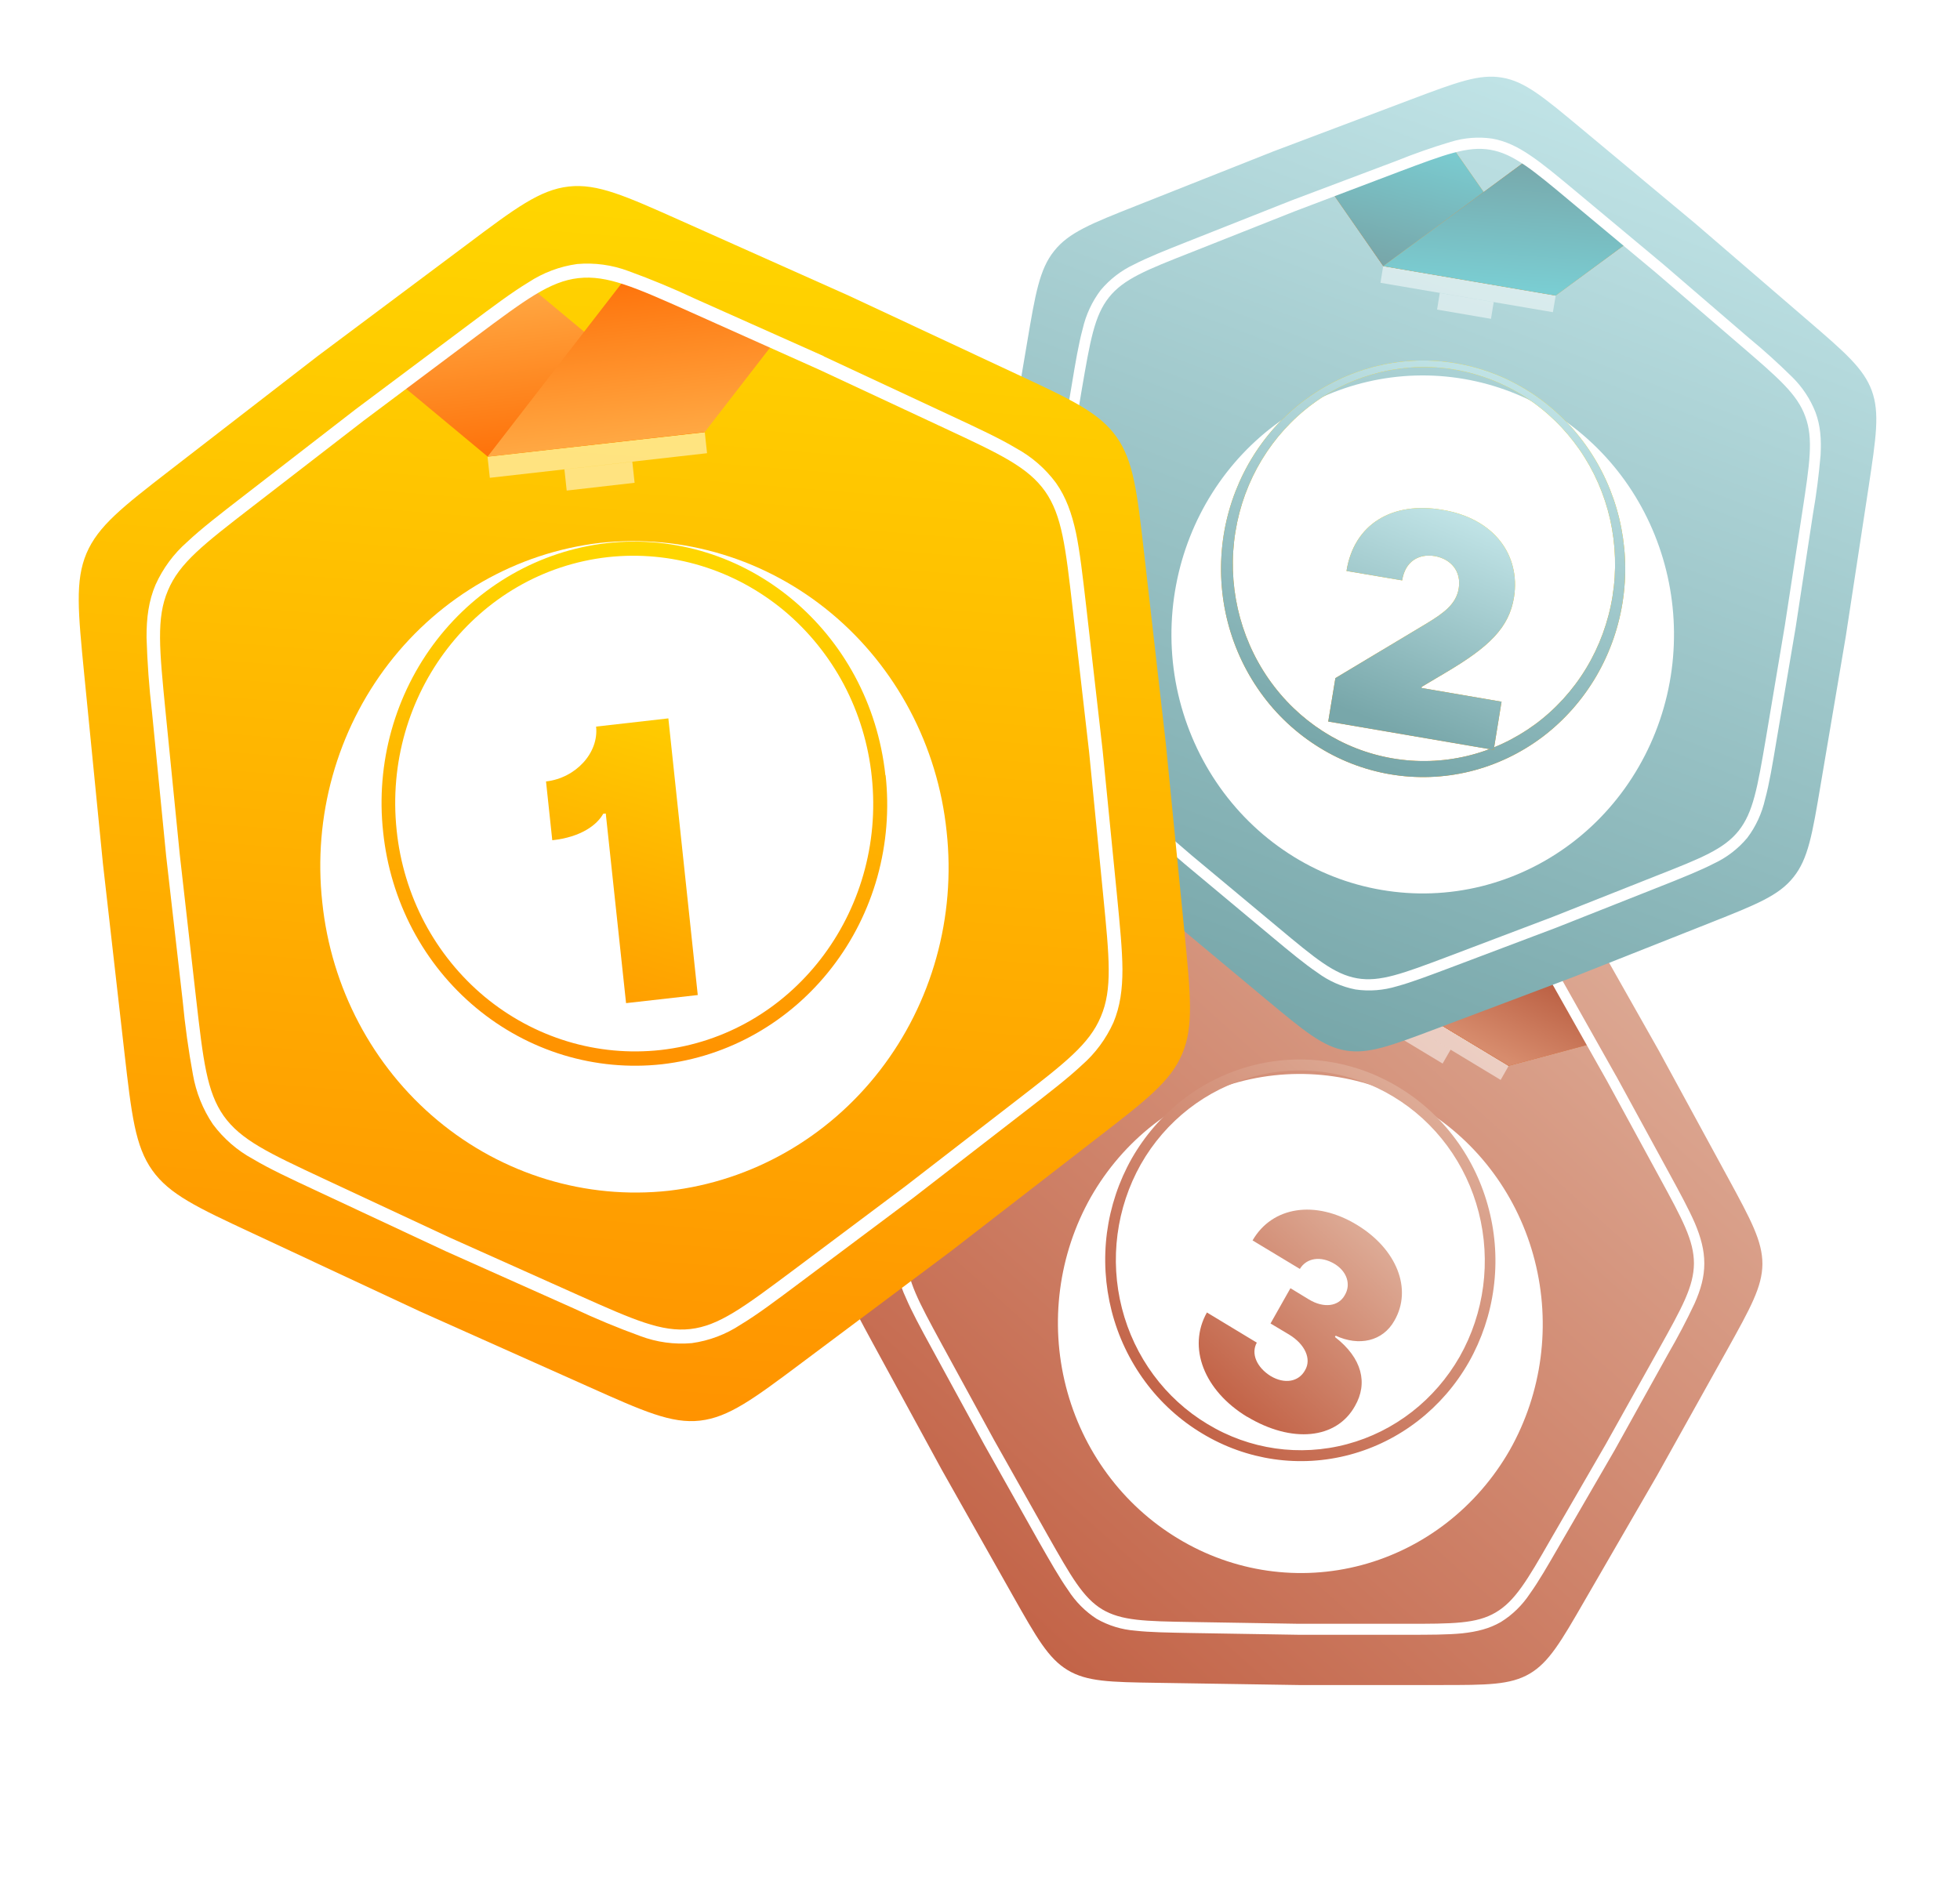 <svg width="31" height="30" viewBox="0 0 31 30" fill="none" xmlns="http://www.w3.org/2000/svg">
<path d="M22.835 13.256C23.573 13.268 23.943 13.272 24.247 13.456C24.552 13.64 24.737 13.968 25.109 14.628L26.237 16.623L27.333 18.637C27.694 19.302 27.875 19.635 27.875 19.998C27.872 20.358 27.687 20.689 27.322 21.347L26.208 23.344L25.064 25.321C24.687 25.975 24.498 26.3 24.193 26.479C23.887 26.658 23.517 26.658 22.779 26.658H20.539L18.297 26.623C17.559 26.612 17.189 26.605 16.885 26.421C16.581 26.237 16.395 25.909 16.023 25.251L14.896 23.254L13.799 21.24C13.438 20.575 13.258 20.242 13.258 19.881C13.26 19.519 13.445 19.189 13.811 18.533L14.925 16.533L16.069 14.556C16.445 13.905 16.635 13.577 16.941 13.398C17.246 13.219 17.616 13.219 18.353 13.219H20.596L22.835 13.254V13.256Z" fill="url(#paint0_linear)"/>
<g filter="url(#filter0_d)">
<path d="M23.88 21.939C23.364 22.842 22.522 23.497 21.538 23.76C20.554 24.023 19.509 23.872 18.633 23.341C17.756 22.813 17.118 21.948 16.859 20.935C16.6 19.922 16.742 18.844 17.253 17.939C17.768 17.036 18.61 16.381 19.594 16.117C20.578 15.854 21.623 16.004 22.499 16.535C23.377 17.063 24.016 17.929 24.274 18.942C24.533 19.956 24.391 21.034 23.88 21.939Z" fill="white"/>
</g>
<path fill-rule="evenodd" clip-rule="evenodd" d="M23.232 21.549C22.818 22.276 22.14 22.803 21.349 23.014C20.557 23.226 19.717 23.104 19.012 22.677C18.662 22.467 18.355 22.188 18.11 21.855C17.865 21.523 17.685 21.144 17.582 20.74C17.479 20.336 17.454 19.916 17.508 19.502C17.563 19.088 17.696 18.689 17.9 18.328C18.315 17.602 18.992 17.075 19.784 16.863C20.575 16.652 21.416 16.773 22.12 17.2C22.47 17.41 22.777 17.69 23.022 18.022C23.268 18.354 23.447 18.733 23.55 19.137C23.654 19.541 23.679 19.962 23.624 20.376C23.57 20.79 23.436 21.188 23.232 21.549ZM19.096 22.528C19.762 22.933 20.557 23.047 21.306 22.847C22.055 22.647 22.696 22.148 23.088 21.461C23.477 20.772 23.585 19.952 23.388 19.181C23.191 18.41 22.705 17.751 22.037 17.349C21.707 17.149 21.341 17.018 20.962 16.964C20.582 16.909 20.196 16.932 19.826 17.031C19.455 17.131 19.107 17.305 18.801 17.543C18.495 17.781 18.238 18.078 18.044 18.419C17.656 19.108 17.548 19.927 17.745 20.698C17.942 21.468 18.428 22.127 19.096 22.528Z" fill="url(#paint1_linear)"/>
<path opacity="0.5" d="M22.222 16.17L22.944 16.605L22.817 16.826L22.096 16.391L22.222 16.17Z" fill="white"/>
<path opacity="0.5" d="M21.556 15.471L23.862 16.861L23.735 17.085L21.43 15.692L21.556 15.471Z" fill="white"/>
<path d="M21.211 14.117L21.556 15.471L23.862 16.861L23.171 14.159L21.209 14.12L21.211 14.117Z" fill="url(#paint2_linear)"/>
<path d="M21.211 14.117L21.556 15.471L23.862 16.861L23.171 14.159L21.209 14.12L21.211 14.117Z" fill="url(#paint3_linear)"/>
<path d="M25.174 16.512L23.862 16.861L21.556 15.47L24.18 14.768L25.172 16.512H25.174Z" fill="url(#paint4_linear)"/>
<path d="M25.174 16.512L23.862 16.861L21.556 15.47L24.18 14.768L25.172 16.512H25.174Z" fill="url(#paint5_linear)"/>
<path d="M25.174 16.512L23.862 16.861L21.556 15.47L24.18 14.768L25.172 16.512H25.174Z" fill="url(#paint6_linear)"/>
<path fill-rule="evenodd" clip-rule="evenodd" d="M25.56 17.019L26.397 18.554C26.575 18.88 26.713 19.135 26.808 19.354C26.902 19.577 26.956 19.777 26.956 19.989C26.956 20.203 26.9 20.401 26.801 20.624C26.674 20.894 26.535 21.157 26.386 21.415L25.538 22.942L24.665 24.449C24.48 24.77 24.335 25.021 24.198 25.212C24.078 25.394 23.921 25.548 23.738 25.661C23.557 25.766 23.363 25.814 23.128 25.84C22.896 25.863 22.61 25.863 22.249 25.863H20.541L18.834 25.835C18.473 25.828 18.186 25.824 17.956 25.798C17.743 25.782 17.535 25.719 17.347 25.612C17.165 25.495 17.01 25.339 16.892 25.154C16.756 24.961 16.612 24.707 16.429 24.387L15.572 22.863L14.735 21.328C14.557 21.003 14.419 20.747 14.325 20.526C14.231 20.328 14.181 20.111 14.176 19.891C14.176 19.677 14.232 19.48 14.332 19.259C14.426 19.04 14.566 18.787 14.747 18.463L15.595 16.942L16.468 15.431C16.653 15.112 16.797 14.863 16.934 14.67C17.055 14.488 17.212 14.335 17.395 14.222C17.575 14.117 17.769 14.068 18.006 14.045C18.236 14.021 18.52 14.021 18.883 14.021H20.591L22.299 14.047C22.659 14.054 22.946 14.059 23.178 14.084C23.391 14.101 23.598 14.166 23.785 14.273C23.965 14.382 24.101 14.528 24.241 14.729C24.376 14.921 24.52 15.175 24.703 15.498L25.56 17.021V17.019ZM23.704 14.419C23.399 14.233 23.029 14.229 22.292 14.217L20.593 14.189H18.895C18.155 14.189 17.785 14.189 17.48 14.37C17.176 14.547 16.986 14.875 16.61 15.526L15.741 17.026L14.898 18.54C14.53 19.198 14.347 19.529 14.345 19.889C14.345 20.252 14.525 20.584 14.886 21.249L15.719 22.775L16.571 24.289C16.944 24.947 17.131 25.277 17.433 25.461C17.738 25.642 18.108 25.649 18.845 25.661L20.544 25.689H22.242C22.982 25.689 23.352 25.689 23.656 25.51C23.961 25.331 24.153 25.005 24.527 24.352L25.395 22.852L26.239 21.34C26.607 20.68 26.789 20.352 26.792 19.989C26.792 19.626 26.611 19.294 26.25 18.631L25.418 17.103L24.565 15.591C24.193 14.931 24.006 14.603 23.704 14.419Z" fill="white"/>
<g filter="url(#filter1_d)">
<path d="M19.725 21.413C20.431 21.838 21.137 21.771 21.43 21.245C21.638 20.885 21.547 20.487 21.114 20.152L21.125 20.131C21.491 20.301 21.87 20.224 22.055 19.892C22.341 19.396 22.096 18.761 21.457 18.375C20.803 17.98 20.122 18.085 19.811 18.624L20.559 19.075C20.665 18.899 20.891 18.866 21.105 18.994C21.304 19.113 21.371 19.32 21.27 19.489C21.171 19.671 20.936 19.699 20.704 19.559L20.41 19.38L20.095 19.938L20.388 20.113C20.641 20.266 20.747 20.501 20.641 20.678C20.539 20.864 20.316 20.899 20.099 20.771C19.874 20.631 19.783 20.413 19.878 20.241L19.089 19.764C18.777 20.317 19.044 21.001 19.725 21.415V21.413Z" fill="url(#paint7_linear)"/>
</g>
<path d="M22.321 1.572C23.038 1.302 23.399 1.165 23.758 1.228C24.119 1.288 24.414 1.537 25.01 2.033L26.814 3.537L28.596 5.072C29.183 5.577 29.476 5.83 29.605 6.181C29.733 6.533 29.672 6.923 29.555 7.702L29.194 10.065L28.795 12.421C28.664 13.198 28.599 13.588 28.366 13.877C28.136 14.168 27.78 14.309 27.065 14.593L24.899 15.451L22.718 16.274C22.001 16.544 21.64 16.681 21.281 16.619C20.92 16.558 20.625 16.309 20.029 15.814L18.225 14.309L16.443 12.774C15.856 12.27 15.563 12.016 15.432 11.665C15.306 11.314 15.365 10.923 15.484 10.144L15.845 7.781L16.244 5.426C16.375 4.649 16.441 4.258 16.673 3.97C16.903 3.679 17.259 3.537 17.974 3.254L20.14 2.395L22.321 1.572Z" fill="url(#paint8_linear)"/>
<g filter="url(#filter2_d)">
<path d="M26.44 9.593C26.368 10.136 26.191 10.659 25.919 11.13C25.648 11.601 25.288 12.011 24.86 12.336C24.432 12.661 23.945 12.894 23.429 13.022C22.912 13.15 22.375 13.169 21.851 13.079C21.327 12.99 20.825 12.793 20.376 12.499C19.927 12.206 19.54 11.823 19.237 11.373C18.934 10.923 18.722 10.415 18.612 9.879C18.503 9.342 18.5 8.789 18.602 8.251C18.8 7.205 19.386 6.279 20.236 5.671C21.086 5.063 22.133 4.82 23.153 4.995C24.174 5.17 25.088 5.748 25.702 6.606C26.315 7.465 26.58 8.536 26.44 9.593Z" fill="white"/>
</g>
<path fill-rule="evenodd" clip-rule="evenodd" d="M25.673 9.463C25.613 9.898 25.469 10.316 25.25 10.693C25.031 11.069 24.741 11.397 24.398 11.657C24.054 11.916 23.664 12.102 23.25 12.204C22.835 12.306 22.405 12.321 21.985 12.249C21.565 12.177 21.163 12.02 20.803 11.785C20.443 11.551 20.131 11.245 19.888 10.885C19.644 10.525 19.472 10.118 19.383 9.689C19.294 9.259 19.289 8.816 19.368 8.384C19.524 7.539 19.994 6.789 20.679 6.296C21.364 5.804 22.208 5.607 23.032 5.748C23.856 5.889 24.593 6.356 25.087 7.051C25.58 7.745 25.791 8.611 25.673 9.463ZM22.026 11.998C22.417 12.065 22.818 12.052 23.204 11.96C23.591 11.868 23.956 11.697 24.279 11.46C24.602 11.222 24.877 10.92 25.087 10.573C25.297 10.226 25.439 9.839 25.504 9.435C25.569 9.032 25.556 8.619 25.467 8.22C25.377 7.821 25.212 7.445 24.981 7.112C24.75 6.779 24.458 6.496 24.121 6.279C23.785 6.063 23.41 5.917 23.018 5.849C22.227 5.714 21.416 5.907 20.764 6.388C20.112 6.869 19.671 7.597 19.54 8.412C19.408 9.228 19.596 10.063 20.062 10.736C20.529 11.409 21.235 11.863 22.026 11.998Z" fill="url(#paint9_linear)"/>
<path fill-rule="evenodd" clip-rule="evenodd" d="M25.673 9.463C25.613 9.898 25.469 10.316 25.25 10.693C25.031 11.069 24.741 11.397 24.398 11.657C24.054 11.916 23.664 12.102 23.25 12.204C22.835 12.306 22.405 12.321 21.985 12.249C21.565 12.177 21.163 12.02 20.803 11.785C20.443 11.551 20.131 11.245 19.888 10.885C19.644 10.525 19.472 10.118 19.383 9.689C19.294 9.259 19.289 8.816 19.368 8.384C19.524 7.539 19.994 6.789 20.679 6.296C21.364 5.804 22.208 5.607 23.032 5.748C23.856 5.889 24.593 6.356 25.087 7.051C25.58 7.745 25.791 8.611 25.673 9.463ZM22.026 11.998C22.417 12.065 22.818 12.052 23.204 11.96C23.591 11.868 23.956 11.697 24.279 11.46C24.602 11.222 24.877 10.92 25.087 10.573C25.297 10.226 25.439 9.839 25.504 9.435C25.569 9.032 25.556 8.619 25.467 8.22C25.377 7.821 25.212 7.445 24.981 7.112C24.75 6.779 24.458 6.496 24.121 6.279C23.785 6.063 23.41 5.917 23.018 5.849C22.227 5.714 21.416 5.907 20.764 6.388C20.112 6.869 19.671 7.597 19.54 8.412C19.408 9.228 19.596 10.063 20.062 10.736C20.529 11.409 21.235 11.863 22.026 11.998Z" fill="url(#paint10_linear)"/>
<path opacity="0.5" d="M22.772 4.635L23.625 4.779L23.582 5.044L22.729 4.898L22.772 4.635Z" fill="white"/>
<path opacity="0.5" d="M21.877 4.209L24.606 4.674L24.561 4.939L21.834 4.474L21.877 4.209Z" fill="white"/>
<path d="M21.06 3.032L21.877 4.208L24.606 4.673L22.966 2.322L21.058 3.034L21.06 3.032Z" fill="url(#paint11_linear)"/>
<path d="M21.06 3.032L21.877 4.208L24.606 4.673L22.966 2.322L21.058 3.034L21.06 3.032Z" fill="url(#paint12_linear)"/>
<path d="M25.747 3.835L24.604 4.677L21.877 4.211L24.162 2.525L25.747 3.835Z" fill="url(#paint13_linear)"/>
<path d="M25.747 3.835L24.604 4.677L21.877 4.211L24.162 2.525L25.747 3.835Z" fill="url(#paint14_linear)"/>
<path fill-rule="evenodd" clip-rule="evenodd" d="M26.305 4.179L27.662 5.347C27.899 5.542 28.127 5.749 28.346 5.965C28.507 6.123 28.633 6.314 28.716 6.526C28.793 6.735 28.808 6.944 28.795 7.2C28.768 7.511 28.729 7.821 28.675 8.128L28.4 9.931L28.096 11.726C28.032 12.107 27.983 12.405 27.917 12.645C27.867 12.867 27.771 13.076 27.635 13.256C27.49 13.429 27.31 13.567 27.108 13.661C26.893 13.772 26.618 13.882 26.268 14.021L24.617 14.675L22.955 15.303C22.603 15.435 22.328 15.54 22.096 15.603C21.883 15.668 21.659 15.686 21.439 15.654C21.221 15.611 21.015 15.52 20.835 15.386C20.632 15.249 20.406 15.061 20.113 14.817L18.737 13.668L17.379 12.5C17.142 12.305 16.914 12.098 16.695 11.882C16.534 11.725 16.408 11.533 16.326 11.321C16.252 11.105 16.225 10.875 16.247 10.647C16.262 10.4 16.308 10.1 16.366 9.719L16.641 7.917L16.946 6.121C17.009 5.74 17.059 5.442 17.124 5.203C17.175 4.98 17.272 4.771 17.408 4.591C17.552 4.419 17.731 4.281 17.932 4.186C18.148 4.075 18.421 3.965 18.773 3.826L20.424 3.172L22.087 2.545C22.369 2.431 22.655 2.331 22.946 2.244C23.159 2.179 23.382 2.161 23.602 2.193C23.814 2.231 24.002 2.321 24.207 2.461C24.41 2.598 24.635 2.786 24.929 3.031L26.305 4.179ZM23.575 2.37C23.214 2.307 22.853 2.445 22.136 2.714L20.485 3.34L18.843 3.991C18.128 4.272 17.771 4.414 17.539 4.705C17.309 4.996 17.244 5.384 17.11 6.161L16.811 7.947L16.535 9.738C16.416 10.517 16.355 10.907 16.486 11.258C16.612 11.61 16.907 11.863 17.494 12.368L18.845 13.53L20.212 14.67C20.808 15.168 21.105 15.414 21.464 15.477C21.825 15.54 22.186 15.403 22.903 15.133L24.554 14.507L26.196 13.856C26.911 13.575 27.268 13.433 27.5 13.142C27.73 12.851 27.796 12.463 27.929 11.686L28.229 9.9L28.504 8.11C28.623 7.331 28.684 6.94 28.553 6.589C28.427 6.238 28.132 5.984 27.545 5.479L26.194 4.317L24.827 3.177C24.232 2.679 23.934 2.433 23.575 2.37Z" fill="white"/>
<g filter="url(#filter3_d)">
<path d="M21.008 10.415L23.625 10.863L23.749 10.101L22.483 9.884L22.486 9.866L22.858 9.645C23.548 9.238 23.871 8.933 23.947 8.442C24.047 7.787 23.641 7.205 22.815 7.066C22.021 6.928 21.414 7.291 21.297 8.033L22.177 8.182C22.222 7.884 22.438 7.754 22.695 7.798C22.95 7.845 23.115 8.038 23.072 8.308C23.032 8.556 22.84 8.696 22.565 8.863L21.121 9.728L21.008 10.415Z" fill="url(#paint15_linear)"/>
<path d="M21.008 10.415L23.625 10.863L23.749 10.101L22.483 9.884L22.486 9.866L22.858 9.645C23.548 9.238 23.871 8.933 23.947 8.442C24.047 7.787 23.641 7.205 22.815 7.066C22.021 6.928 21.414 7.291 21.297 8.033L22.177 8.182C22.222 7.884 22.438 7.754 22.695 7.798C22.95 7.845 23.115 8.038 23.072 8.308C23.032 8.556 22.84 8.696 22.565 8.863L21.121 9.728L21.008 10.415Z" fill="url(#paint16_linear)"/>
</g>
<path d="M7.38 3.872C8.153 3.291 8.541 3.002 8.995 2.951C9.448 2.9 9.888 3.098 10.768 3.491L13.434 4.682L16.08 5.919C16.953 6.326 17.388 6.53 17.659 6.912C17.929 7.293 17.986 7.786 18.098 8.772L18.439 11.763L18.735 14.758C18.831 15.747 18.881 16.24 18.698 16.672C18.516 17.105 18.132 17.402 17.365 17.995L15.042 19.793L12.689 21.554C11.914 22.135 11.525 22.423 11.072 22.475C10.621 22.526 10.179 22.328 9.301 21.935L6.635 20.744L3.987 19.507C3.114 19.1 2.679 18.895 2.408 18.514C2.138 18.133 2.081 17.64 1.968 16.654L1.628 13.663L1.332 10.668C1.235 9.679 1.186 9.186 1.368 8.754C1.553 8.321 1.935 8.023 2.701 7.43L5.025 5.633L7.38 3.872Z" fill="url(#paint17_linear)"/>
<g filter="url(#filter4_d)">
<path d="M14.972 12.154C15.12 13.509 14.741 14.869 13.917 15.934C13.093 17 11.892 17.685 10.578 17.838C9.264 17.982 7.949 17.581 6.921 16.725C5.893 15.869 5.237 14.627 5.097 13.273C4.949 11.919 5.328 10.56 6.151 9.494C6.975 8.428 8.175 7.743 9.489 7.589C10.803 7.445 12.119 7.845 13.147 8.701C14.175 9.557 14.832 10.8 14.972 12.154Z" fill="white"/>
</g>
<path fill-rule="evenodd" clip-rule="evenodd" d="M14.007 12.263C14.066 12.803 14.022 13.35 13.877 13.872C13.731 14.394 13.487 14.882 13.158 15.306C12.83 15.731 12.423 16.085 11.962 16.348C11.501 16.611 10.994 16.777 10.47 16.837C9.946 16.895 9.417 16.845 8.912 16.692C8.407 16.538 7.936 16.283 7.527 15.942C7.117 15.601 6.777 15.18 6.525 14.703C6.274 14.226 6.116 13.703 6.06 13.163C5.941 12.074 6.246 10.981 6.908 10.124C7.571 9.267 8.536 8.716 9.592 8.593C11.787 8.344 13.761 9.989 14.004 12.268L14.007 12.263ZM10.447 16.612C12.523 16.379 14.018 14.442 13.788 12.286C13.735 11.776 13.585 11.281 13.347 10.83C13.108 10.38 12.786 9.982 12.399 9.659C12.011 9.337 11.566 9.096 11.088 8.951C10.611 8.806 10.11 8.76 9.615 8.814C7.54 9.047 6.044 10.984 6.274 13.14C6.327 13.65 6.477 14.145 6.715 14.596C6.954 15.046 7.276 15.444 7.663 15.767C8.051 16.089 8.496 16.33 8.974 16.475C9.451 16.62 9.952 16.666 10.447 16.612Z" fill="url(#paint18_linear)"/>
<g filter="url(#filter5_d)">
<path d="M10.571 10.365L9.428 10.495C9.473 10.909 9.108 11.309 8.636 11.363L8.735 12.293C9.191 12.244 9.444 12.049 9.541 11.874L9.581 11.87L9.902 14.87L11.036 14.742L10.571 10.365Z" fill="url(#paint19_linear)"/>
</g>
<path opacity="0.5" d="M8.927 7.426L10.001 7.305L10.037 7.638L8.963 7.761L8.927 7.426ZM7.711 7.226L11.147 6.838L11.183 7.17L7.747 7.559L7.711 7.226Z" fill="white"/>
<path d="M6.342 6.083L7.711 7.222L11.147 6.836L8.406 4.555L6.34 6.085L6.342 6.083Z" fill="url(#paint20_linear)"/>
<path d="M12.245 5.415L11.147 6.834L7.711 7.225L9.908 4.383L12.245 5.415Z" fill="url(#paint21_linear)"/>
<path fill-rule="evenodd" clip-rule="evenodd" d="M13.028 5.637L15.047 6.579C15.475 6.779 15.811 6.935 16.071 7.091C16.317 7.225 16.533 7.412 16.702 7.64C16.86 7.865 16.95 8.116 17.018 8.428C17.081 8.733 17.124 9.112 17.18 9.596L17.44 11.875L17.666 14.158C17.713 14.644 17.751 15.024 17.753 15.335C17.753 15.654 17.717 15.921 17.611 16.175C17.494 16.435 17.323 16.666 17.111 16.851C16.887 17.061 16.592 17.289 16.217 17.579L14.444 18.951L12.651 20.293C12.272 20.577 11.975 20.8 11.715 20.956C11.481 21.111 11.217 21.211 10.941 21.249C10.665 21.273 10.387 21.235 10.127 21.137C9.769 21.007 9.417 20.861 9.071 20.698L7.041 19.791L5.023 18.847C4.594 18.647 4.26 18.491 3.999 18.335C3.752 18.201 3.537 18.014 3.367 17.786C3.208 17.55 3.1 17.281 3.051 16.998C2.98 16.611 2.926 16.222 2.889 15.83L2.629 13.551L2.404 11.265C2.358 10.875 2.33 10.483 2.318 10.091C2.316 9.772 2.352 9.505 2.46 9.251C2.577 8.991 2.747 8.761 2.959 8.575C3.182 8.365 3.477 8.137 3.852 7.847L5.625 6.475L7.418 5.133C7.797 4.849 8.095 4.626 8.356 4.468C8.59 4.314 8.853 4.215 9.128 4.177C9.404 4.153 9.682 4.191 9.942 4.289C10.3 4.419 10.652 4.565 10.998 4.728L13.03 5.635L13.028 5.637ZM9.148 4.4C8.697 4.451 8.309 4.742 7.533 5.321L5.751 6.656L3.987 8.019C3.22 8.612 2.837 8.907 2.656 9.342C2.471 9.775 2.521 10.268 2.618 11.256L2.844 13.526L3.101 15.793C3.214 16.779 3.27 17.272 3.538 17.654C3.809 18.035 4.247 18.24 5.117 18.647L7.125 19.584L9.146 20.489C10.026 20.882 10.466 21.077 10.919 21.026C11.37 20.975 11.758 20.684 12.534 20.105L14.316 18.77L16.08 17.407C16.847 16.814 17.23 16.519 17.411 16.084C17.596 15.651 17.546 15.158 17.449 14.17L17.226 11.9L16.966 9.633C16.853 8.647 16.797 8.154 16.529 7.772C16.258 7.391 15.823 7.186 14.95 6.779L12.942 5.842L10.921 4.937C10.041 4.544 9.602 4.349 9.15 4.4H9.148Z" fill="white"/>
<defs>
<filter id="filter0_d" x="15.732" y="15.99" width="9.669" height="9.896" filterUnits="userSpaceOnUse" color-interpolation-filters="sRGB">
<feFlood flood-opacity="0" result="BackgroundImageFix"/>
<feColorMatrix in="SourceAlpha" type="matrix" values="0 0 0 0 0 0 0 0 0 0 0 0 0 0 0 0 0 0 127 0" result="hardAlpha"/>
<feOffset dy="1"/>
<feGaussianBlur stdDeviation="0.5"/>
<feColorMatrix type="matrix" values="0 0 0 0 0 0 0 0 0 0 0 0 0 0 0 0 0 0 0.05 0"/>
<feBlend mode="normal" in2="BackgroundImageFix" result="effect1_dropShadow"/>
<feBlend mode="normal" in="SourceGraphic" in2="effect1_dropShadow" result="shape"/>
</filter>
<filter id="filter1_d" x="17.959" y="18.137" width="5.214" height="5.554" filterUnits="userSpaceOnUse" color-interpolation-filters="sRGB">
<feFlood flood-opacity="0" result="BackgroundImageFix"/>
<feColorMatrix in="SourceAlpha" type="matrix" values="0 0 0 0 0 0 0 0 0 0 0 0 0 0 0 0 0 0 127 0" result="hardAlpha"/>
<feOffset dy="1"/>
<feGaussianBlur stdDeviation="0.5"/>
<feColorMatrix type="matrix" values="0 0 0 0 0 0 0 0 0 0 0 0 0 0 0 0 0 0 0.05 0"/>
<feBlend mode="normal" in2="BackgroundImageFix" result="effect1_dropShadow"/>
<feBlend mode="normal" in="SourceGraphic" in2="effect1_dropShadow" result="shape"/>
</filter>
<filter id="filter2_d" x="17.528" y="4.939" width="9.949" height="10.195" filterUnits="userSpaceOnUse" color-interpolation-filters="sRGB">
<feFlood flood-opacity="0" result="BackgroundImageFix"/>
<feColorMatrix in="SourceAlpha" type="matrix" values="0 0 0 0 0 0 0 0 0 0 0 0 0 0 0 0 0 0 127 0" result="hardAlpha"/>
<feOffset dy="1"/>
<feGaussianBlur stdDeviation="0.5"/>
<feColorMatrix type="matrix" values="0 0 0 0 0 0 0 0 0 0 0 0 0 0 0 0 0 0 0.05 0"/>
<feBlend mode="normal" in2="BackgroundImageFix" result="effect1_dropShadow"/>
<feBlend mode="normal" in="SourceGraphic" in2="effect1_dropShadow" result="shape"/>
</filter>
<filter id="filter3_d" x="20.008" y="7.037" width="4.954" height="5.826" filterUnits="userSpaceOnUse" color-interpolation-filters="sRGB">
<feFlood flood-opacity="0" result="BackgroundImageFix"/>
<feColorMatrix in="SourceAlpha" type="matrix" values="0 0 0 0 0 0 0 0 0 0 0 0 0 0 0 0 0 0 127 0" result="hardAlpha"/>
<feOffset dy="1"/>
<feGaussianBlur stdDeviation="0.5"/>
<feColorMatrix type="matrix" values="0 0 0 0 0 0 0 0 0 0 0 0 0 0 0 0 0 0 0.05 0"/>
<feBlend mode="normal" in2="BackgroundImageFix" result="effect1_dropShadow"/>
<feBlend mode="normal" in="SourceGraphic" in2="effect1_dropShadow" result="shape"/>
</filter>
<filter id="filter4_d" x="4.065" y="7.561" width="11.938" height="12.306" filterUnits="userSpaceOnUse" color-interpolation-filters="sRGB">
<feFlood flood-opacity="0" result="BackgroundImageFix"/>
<feColorMatrix in="SourceAlpha" type="matrix" values="0 0 0 0 0 0 0 0 0 0 0 0 0 0 0 0 0 0 127 0" result="hardAlpha"/>
<feOffset dy="1"/>
<feGaussianBlur stdDeviation="0.5"/>
<feColorMatrix type="matrix" values="0 0 0 0 0 0 0 0 0 0 0 0 0 0 0 0 0 0 0.05 0"/>
<feBlend mode="normal" in2="BackgroundImageFix" result="effect1_dropShadow"/>
<feBlend mode="normal" in="SourceGraphic" in2="effect1_dropShadow" result="shape"/>
</filter>
<filter id="filter5_d" x="7.636" y="10.365" width="4.4" height="6.505" filterUnits="userSpaceOnUse" color-interpolation-filters="sRGB">
<feFlood flood-opacity="0" result="BackgroundImageFix"/>
<feColorMatrix in="SourceAlpha" type="matrix" values="0 0 0 0 0 0 0 0 0 0 0 0 0 0 0 0 0 0 127 0" result="hardAlpha"/>
<feOffset dy="1"/>
<feGaussianBlur stdDeviation="0.5"/>
<feColorMatrix type="matrix" values="0 0 0 0 0 0 0 0 0 0 0 0 0 0 0 0 0 0 0.05 0"/>
<feBlend mode="normal" in2="BackgroundImageFix" result="effect1_dropShadow"/>
<feBlend mode="normal" in="SourceGraphic" in2="effect1_dropShadow" result="shape"/>
</filter>
<linearGradient id="paint0_linear" x1="24.265" y1="13.468" x2="14.54" y2="24.313" gradientUnits="userSpaceOnUse">
<stop stop-color="#DDAA95"/>
<stop offset="1" stop-color="#C36448"/>
</linearGradient>
<linearGradient id="paint1_linear" x1="22.129" y1="17.207" x2="18.095" y2="21.886" gradientUnits="userSpaceOnUse">
<stop stop-color="#DDAA95"/>
<stop offset="1" stop-color="#C36448"/>
</linearGradient>
<linearGradient id="paint2_linear" x1="23.262" y1="14.215" x2="22.249" y2="15.888" gradientUnits="userSpaceOnUse">
<stop stop-color="#FFA843"/>
<stop offset="1" stop-color="#FE720A"/>
</linearGradient>
<linearGradient id="paint3_linear" x1="23.266" y1="14.217" x2="22.116" y2="15.784" gradientUnits="userSpaceOnUse">
<stop stop-color="#DD9476"/>
<stop offset="1" stop-color="#B04F33"/>
</linearGradient>
<linearGradient id="paint4_linear" x1="24.09" y1="14.714" x2="23.079" y2="16.387" gradientUnits="userSpaceOnUse">
<stop stop-color="#FE720A"/>
<stop offset="1" stop-color="#FFA843"/>
</linearGradient>
<linearGradient id="paint5_linear" x1="24.085" y1="14.709" x2="23.229" y2="16.466" gradientUnits="userSpaceOnUse">
<stop stop-color="#DDAA95"/>
<stop offset="1" stop-color="#C36448"/>
</linearGradient>
<linearGradient id="paint6_linear" x1="24.085" y1="14.709" x2="23.229" y2="16.466" gradientUnits="userSpaceOnUse">
<stop stop-color="#B04F33"/>
<stop offset="1" stop-color="#D78C6D"/>
</linearGradient>
<linearGradient id="paint7_linear" x1="21.468" y1="18.382" x2="19.146" y2="20.865" gradientUnits="userSpaceOnUse">
<stop stop-color="#DDAA95"/>
<stop offset="1" stop-color="#C36448"/>
</linearGradient>
<linearGradient id="paint8_linear" x1="23.778" y1="1.23" x2="18.381" y2="15.519" gradientUnits="userSpaceOnUse">
<stop stop-color="#C0E3E6"/>
<stop offset="1" stop-color="#78A7AA"/>
</linearGradient>
<linearGradient id="paint9_linear" x1="23.023" y1="5.852" x2="20.974" y2="11.623" gradientUnits="userSpaceOnUse">
<stop stop-color="#FFD600"/>
<stop offset="1" stop-color="#FF9300"/>
</linearGradient>
<linearGradient id="paint10_linear" x1="23.052" y1="5.675" x2="20.884" y2="11.778" gradientUnits="userSpaceOnUse">
<stop stop-color="#C0E3E6"/>
<stop offset="1" stop-color="#78A7AA"/>
</linearGradient>
<linearGradient id="paint11_linear" x1="23.074" y1="2.339" x2="22.73" y2="4.356" gradientUnits="userSpaceOnUse">
<stop stop-color="#FFA843"/>
<stop offset="1" stop-color="#FE720A"/>
</linearGradient>
<linearGradient id="paint12_linear" x1="23.081" y1="2.339" x2="22.556" y2="4.305" gradientUnits="userSpaceOnUse">
<stop stop-color="#7ACDD2"/>
<stop offset="1" stop-color="#78A7AA"/>
</linearGradient>
<linearGradient id="paint13_linear" x1="24.056" y1="2.507" x2="23.711" y2="4.524" gradientUnits="userSpaceOnUse">
<stop stop-color="#FE720A"/>
<stop offset="1" stop-color="#FFA843"/>
</linearGradient>
<linearGradient id="paint14_linear" x1="24.051" y1="2.507" x2="23.893" y2="4.539" gradientUnits="userSpaceOnUse">
<stop stop-color="#78A7AA"/>
<stop offset="1" stop-color="#7ACDD2"/>
</linearGradient>
<linearGradient id="paint15_linear" x1="22.849" y1="7.07" x2="21.522" y2="10.324" gradientUnits="userSpaceOnUse">
<stop stop-color="#FFD600"/>
<stop offset="1" stop-color="#FF9300"/>
</linearGradient>
<linearGradient id="paint16_linear" x1="22.849" y1="7.07" x2="21.522" y2="10.324" gradientUnits="userSpaceOnUse">
<stop stop-color="#C0E3E6"/>
<stop offset="1" stop-color="#78A7AA"/>
</linearGradient>
<linearGradient id="paint17_linear" x1="9.022" y1="2.949" x2="7.457" y2="22.174" gradientUnits="userSpaceOnUse">
<stop stop-color="#FFD600"/>
<stop offset="1" stop-color="#FF9300"/>
</linearGradient>
<linearGradient id="paint18_linear" x1="9.631" y1="8.812" x2="9.159" y2="16.531" gradientUnits="userSpaceOnUse">
<stop stop-color="#FFD600"/>
<stop offset="1" stop-color="#FF9300"/>
</linearGradient>
<linearGradient id="paint19_linear" x1="9.647" y1="9.035" x2="7.813" y2="15.544" gradientUnits="userSpaceOnUse">
<stop stop-color="#FFD600"/>
<stop offset="1" stop-color="#FF9300"/>
</linearGradient>
<linearGradient id="paint20_linear" x1="8.539" y1="4.536" x2="8.829" y2="7.097" gradientUnits="userSpaceOnUse">
<stop stop-color="#FFA843"/>
<stop offset="1" stop-color="#FE720A"/>
</linearGradient>
<linearGradient id="paint21_linear" x1="9.773" y1="4.397" x2="10.063" y2="6.958" gradientUnits="userSpaceOnUse">
<stop stop-color="#FE720A"/>
<stop offset="1" stop-color="#FFA843"/>
</linearGradient>
</defs>
</svg>
